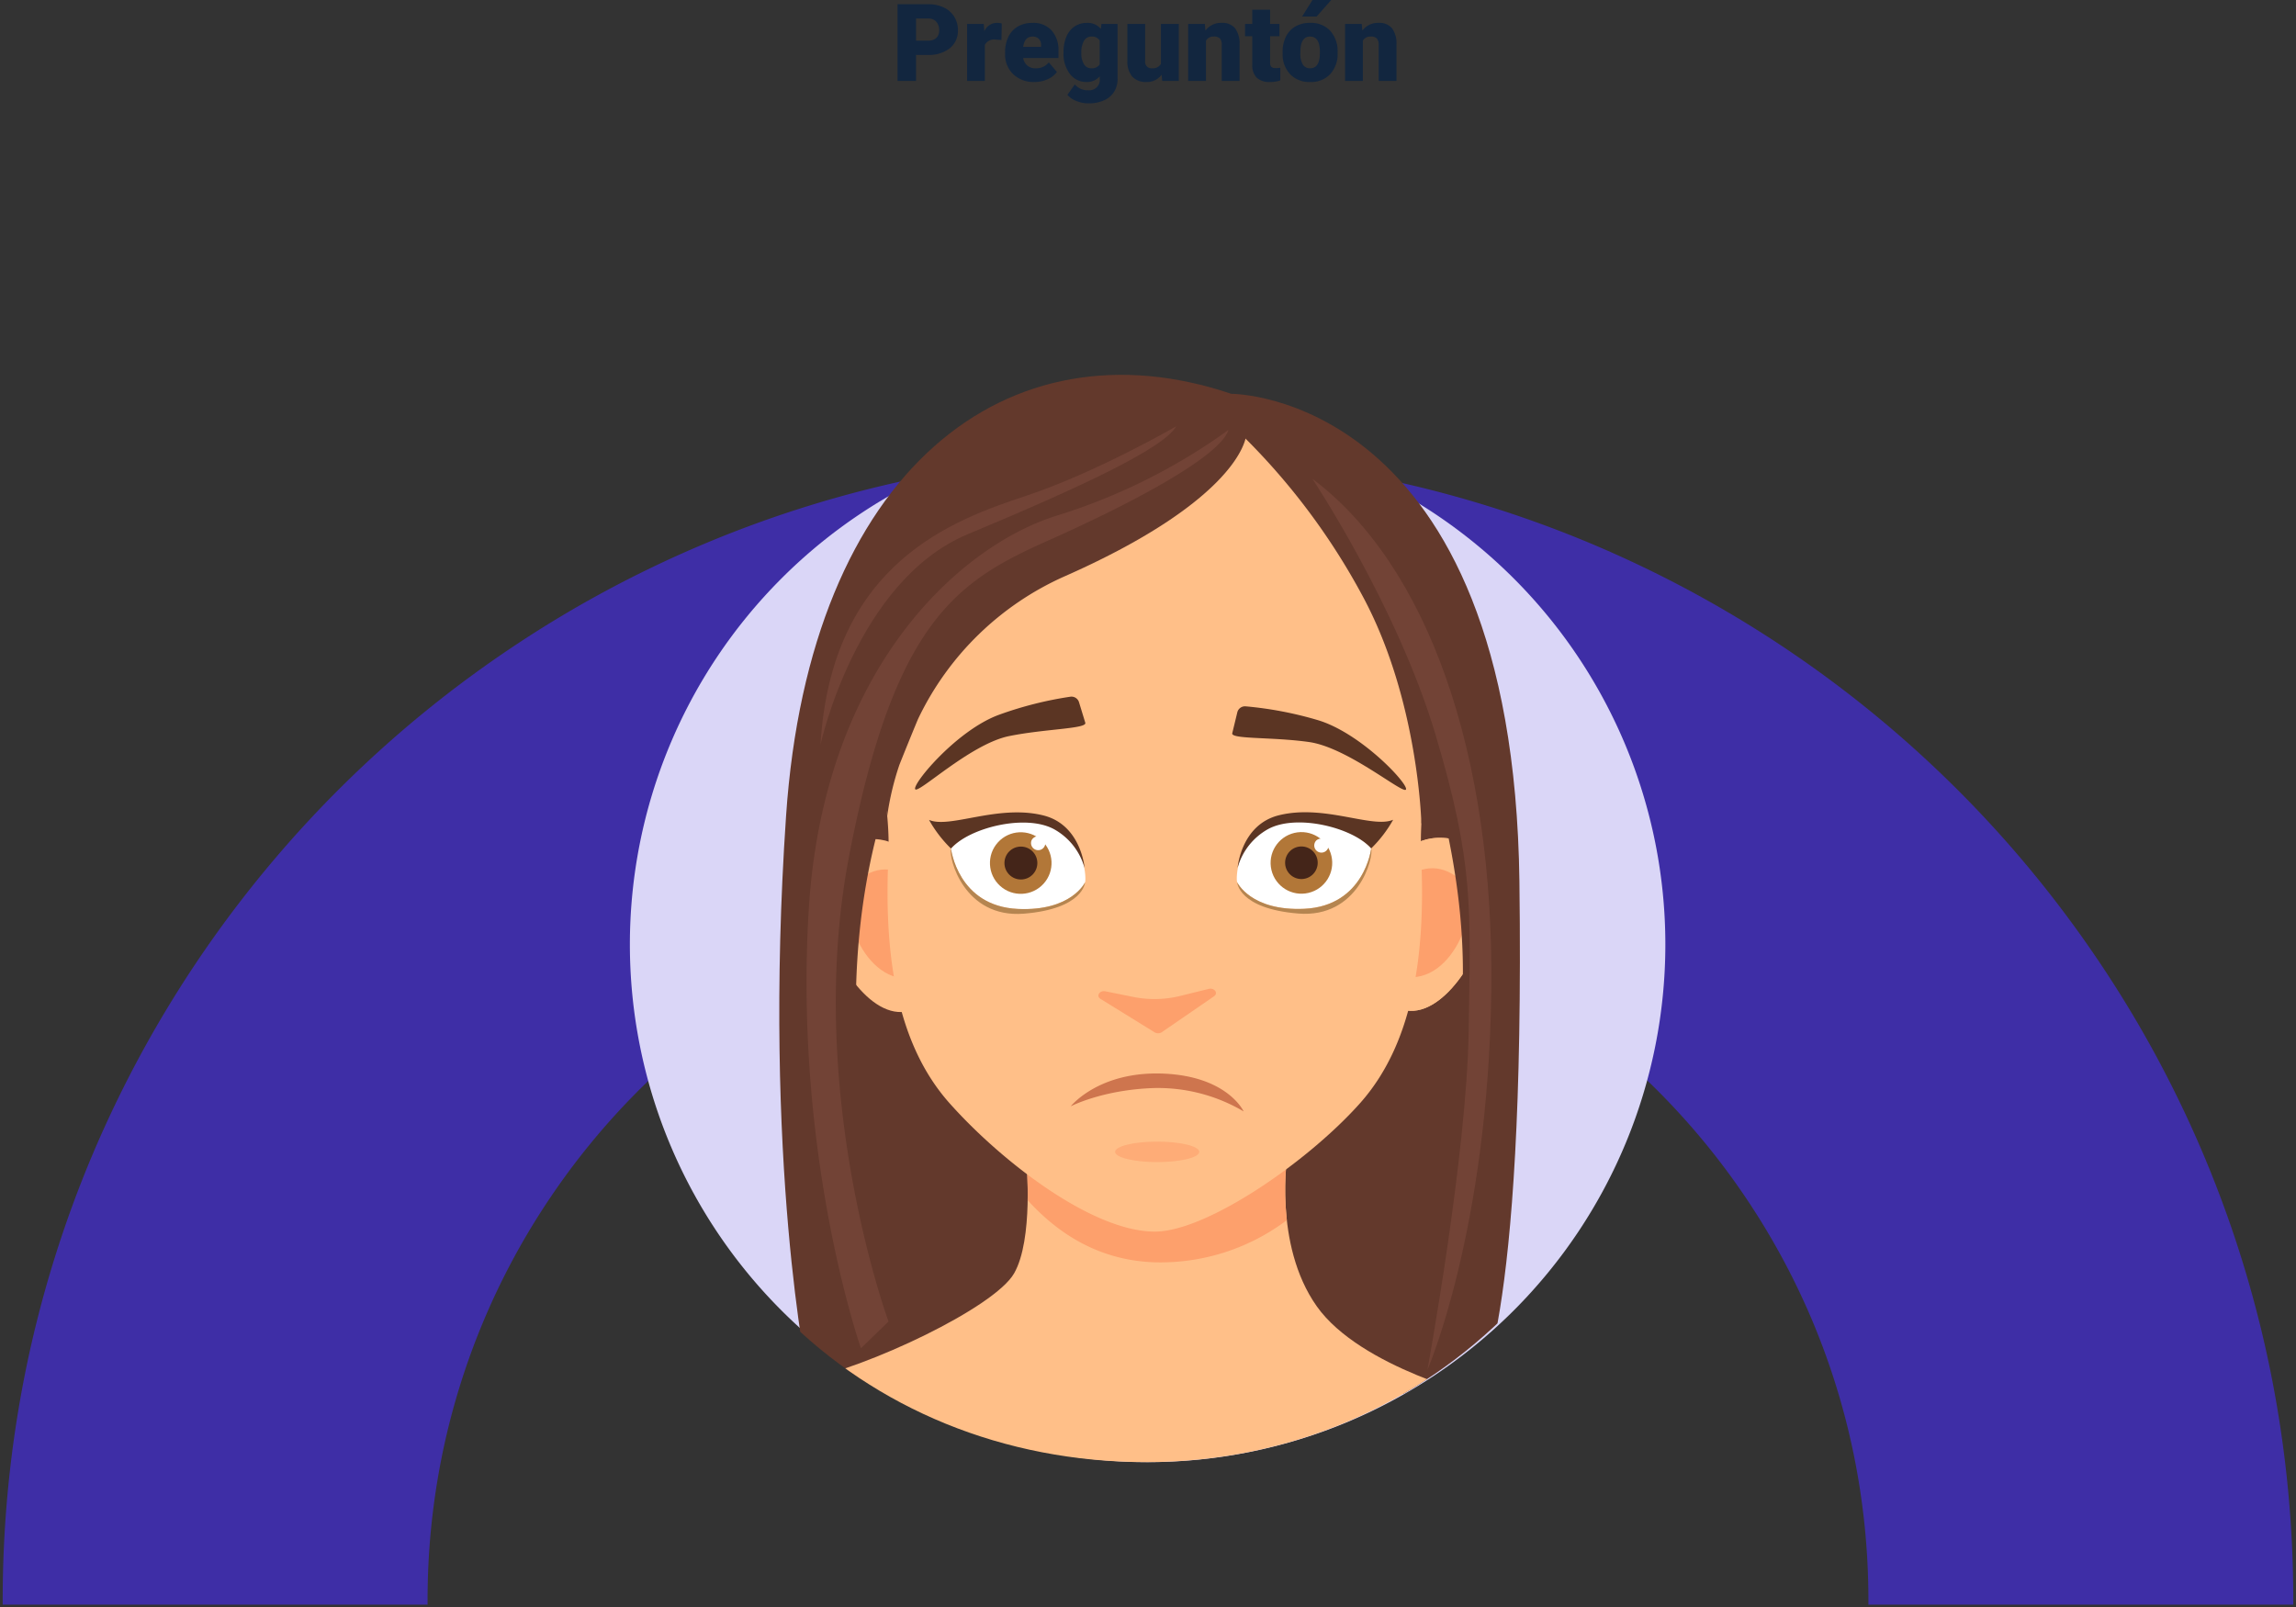 <svg xmlns="http://www.w3.org/2000/svg" xmlns:xlink="http://www.w3.org/1999/xlink" width="425.544" height="297.943" viewBox="0 0 425.544 297.943">
  <rect x="0" y="0" width="425.544" height="297.943" fill="#333333" stroke="none"/>
  <defs>
    <clipPath id="clip-path">
      <path id="Trazado_150267" data-name="Trazado 150267" d="M459.5,759.22c0,57.749,41.6,97.5,94.6,97.5s95.869-42.325,95.869-100.071S607.088,647.6,554.094,647.6,459.5,701.474,459.5,759.22Z" transform="translate(-459.497 -647.602)" fill="none"/>
    </clipPath>
    <radialGradient id="radial-gradient" cx="0.5" cy="0.5" r="0.639" gradientTransform="translate(0.109 13.8) scale(0.782 0.81)" gradientUnits="objectBoundingBox">
      <stop offset="0" stop-color="#fda06c"/>
      <stop offset="1" stop-color="#ffbf88"/>
    </radialGradient>
    <radialGradient id="radial-gradient-2" cx="0.5" cy="0.5" r="0.639" xlink:href="#radial-gradient"/>
  </defs>
  <g id="Grupo_137185" data-name="Grupo 137185" transform="translate(-269.5 -5389.333)">
    <path id="Sustracción_2" data-name="Sustracción 2" d="M212.272,0a213.88,213.88,0,0,0-42.78,4.313,211.117,211.117,0,0,0-75.9,31.938,212.875,212.875,0,0,0-76.907,93.392A211.168,211.168,0,0,0,4.313,169.488,213.841,213.841,0,0,0,0,212.269c0,.294,0,.595,0,.888H78.747c0-.267,0-.549,0-.888a134.507,134.507,0,0,1,2.713-26.912,132.764,132.764,0,0,1,20.093-47.744A133.913,133.913,0,0,1,160.3,89.238a132.946,132.946,0,0,1,25.064-7.779,134.864,134.864,0,0,1,53.819,0,132.8,132.8,0,0,1,47.745,20.089A133.913,133.913,0,0,1,335.3,160.292a132.842,132.842,0,0,1,7.78,25.064,134.527,134.527,0,0,1,2.713,26.912c0,.3,0,.591,0,.888h78.748l0-.4c0-.163,0-.326,0-.488a213.836,213.836,0,0,0-4.313-42.78,211.115,211.115,0,0,0-31.941-75.9,212.888,212.888,0,0,0-93.394-76.9A211.221,211.221,0,0,0,255.051,4.313,213.871,213.871,0,0,0,212.272,0Z" transform="translate(270 5473.621)" fill="#3e2ea6" stroke="rgba(0,0,0,0)" stroke-miterlimit="10" stroke-width="1"/>
    <g id="Grupo_133573" data-name="Grupo 133573" transform="translate(-72.881 4803.64)">
      <path id="Trazado_152379" data-name="Trazado 152379" d="M95.958,0A95.958,95.958,0,1,1,0,95.958,95.958,95.958,0,0,1,95.958,0Z" transform="translate(459.124 664.804)" fill="#dad6f7"/>
      <g id="Grupo_133572" data-name="Grupo 133572" transform="translate(460.216 647.602)">
        <g id="Grupo_133571" data-name="Grupo 133571" clip-path="url(#clip-path)">
          <g id="Grupo_136800" data-name="Grupo 136800" transform="translate(26.599 7.572)">
            <path id="Trazado_152349" data-name="Trazado 152349" d="M5076.623,2426.668c-41.326-13.968-78.134,13.968-82.516,78.243s4.1,104.4,4.1,104.4l123.78,3.021s9.132-10.9,8.041-95.276C5128.855,2426.394,5076.623,2426.668,5076.623,2426.668Z" transform="translate(-4992.85 -2423.15)" fill="#63392c"/>
            <path id="Trazado_152350" data-name="Trazado 152350" d="M5012.815,2561.319c-4.7.661-9.33,5.332-7.149,14.54s10.075,20.374,17.154,16.67-1.024-27.554-1.024-27.554S5019.721,2560.35,5012.815,2561.319Z" transform="translate(-4997.467 -2475.141)" fill="#ffbf88"/>
            <path id="Trazado_152351" data-name="Trazado 152351" d="M5184.385,2560.963c-6.906-.969-8.981,3.655-8.981,3.655s-8.1,23.85-1.023,27.555,14.972-7.461,17.154-16.67S5189.09,2561.624,5184.385,2560.963Z" transform="translate(-5060.13 -2475.007)" fill="#ffbf88"/>
            <path id="Trazado_152352" data-name="Trazado 152352" d="M5184.385,2560.963c-6.906-.969-8.981,3.655-8.981,3.655s-.7,2.074-1.517,5.093c-1.941,7.22-4.5,19.849.493,22.462,7.079,3.7,14.972-7.461,17.154-16.67S5189.09,2561.624,5184.385,2560.963Z" transform="translate(-5060.13 -2475.007)" fill="#ffbf88"/>
            <path id="Trazado_152353" data-name="Trazado 152353" d="M5185.293,2571.943c-7.947-6.748-15.207,5.144-15.207,5.144s-4.772,10.95,4.662,12.837S5189.909,2575.862,5185.293,2571.943Z" transform="translate(-5059.15 -2478.411)" fill="#fda06c"/>
            <path id="Trazado_152354" data-name="Trazado 152354" d="M5015.244,2572.3c-4.616,3.92,1.109,19.868,10.544,17.981s4.662-12.837,4.662-12.837S5023.189,2565.551,5015.244,2572.3Z" transform="translate(-5000.671 -2478.546)" fill="#fda06c"/>
            <path id="Trazado_152355" data-name="Trazado 152355" d="M5094.867,2683.036c-8.118-11.51-5.392-28.231-5.392-28.231l-48.4,1.333s1.333,14.54-2.3,20.84-27.02,17.448-39.5,19.872c0,0,15.267,20.113,66.156,20.113S5126.006,2700,5126.006,2700,5102.984,2694.546,5094.867,2683.036Z" transform="translate(-4995.267 -2510.402)" fill="#ffbf88"/>
            <path id="Trazado_152356" data-name="Trazado 152356" d="M5066.327,2656.138s.293,3.2.229,7.256c3.7,4.033,11.214,11.124,23.559,11.513a38.928,38.928,0,0,0,24.48-7.813,50.508,50.508,0,0,1,.137-12.288Z" transform="translate(-5020.524 -2510.402)" fill="#fda06c"/>
            <path id="Trazado_152357" data-name="Trazado 152357" d="M5121.1,2468.068c-7.885-23.227-34.151-30.969-47.979-31.443-13.828.475-40.316,8.217-48.2,31.443-6.971,20.535-2.189,29.338-1.247,43.768a54.717,54.717,0,0,1,.062,6c-.824,18.328,1.646,34.515,11.358,45.417s26.5,23.788,38.027,23.788c9.585,0,28.314-12.886,38.027-23.788s12.181-27.089,11.358-45.417S5128.979,2491.3,5121.1,2468.068Z" transform="translate(-5003.525 -2428.225)" fill="#ffbf88"/>
            <path id="Trazado_152358" data-name="Trazado 152358" d="M5143.417,2524.29a68.131,68.131,0,0,0-13.406-2.564,1.466,1.466,0,0,0-1.549,1.118l-.936,3.874c-.24,1.133,7.476.66,14.245,1.625,7.3,1.04,17.671,9.943,17.966,8.766S5151.308,2526.666,5143.417,2524.29Z" transform="translate(-5043.573 -2460.276)" fill="#5b3523"/>
            <path id="Trazado_152359" data-name="Trazado 152359" d="M5151.714,2584.706c-6.319,1.826-10.338,7.126-8.977,11.837s7.588,7.049,13.907,5.223,10.339-7.125,8.977-11.837S5158.033,2582.88,5151.714,2584.706Z" transform="translate(-5049.205 -2483.765)" fill="url(#radial-gradient)"/>
            <path id="Trazado_152360" data-name="Trazado 152360" d="M5061.994,2518.859a68.17,68.17,0,0,0-13.23,3.351c-7.738,2.837-15.9,12.6-15.536,13.759s10.189-8.342,17.418-9.811c6.7-1.362,14.431-1.345,14.125-2.462l-1.164-3.812A1.464,1.464,0,0,0,5061.994,2518.859Z" transform="translate(-5008.053 -2459.193)" fill="#5b3523"/>
            <path id="Trazado_152361" data-name="Trazado 152361" d="M5046.006,2584.706c-6.319-1.826-12.546.512-13.907,5.224s2.657,10.011,8.977,11.837,12.545-.512,13.907-5.223S5052.326,2586.532,5046.006,2584.706Z" transform="translate(-5007.533 -2483.765)" fill="url(#radial-gradient-2)"/>
            <path id="Trazado_152362" data-name="Trazado 152362" d="M5108.177,2605.729l-5.266,1.3a19.927,19.927,0,0,1-8.711.188l-5.17-1.041c-1.077-.216-1.77.867-.9,1.406l10.029,6.2a1.261,1.261,0,0,0,1.322-.027l9.687-6.662C5110,2606.522,5109.238,2605.467,5108.177,2605.729Z" transform="translate(-5028.589 -2491.902)" fill="#fda06c"/>
            <path id="Trazado_152363" data-name="Trazado 152363" d="M5058.7,2431.869l-20.433,5.068-16.951,15.2-11.777,20.815,2.146,12.041-1.687,3.022-8.537,31.833-.73,22.411,14.606,42.16s-12.085-39.38.113-78.3l.371,2.08a52.208,52.208,0,0,1,2.265-9.5c1.21-3.034,2.351-5.836,3.428-8.425a54.689,54.689,0,0,1,27.191-26.491c29.441-13.009,34.372-24.239,33.687-27.662S5058.7,2431.869,5058.7,2431.869Z" transform="translate(-4995.816 -2426.434)" fill="#63392c"/>
            <path id="Trazado_152364" data-name="Trazado 152364" d="M5169.854,2493.011l.646-8.947-4.764-16.57-15.228-19.034-21.637-8.9a123.923,123.923,0,0,1,23.417,30.948c10.271,19.171,10.8,41.99,10.8,41.99l3.424-4.415c2.992,11.877,5.048,25.648,3.992,39.365-2.83,36.764-3.377,42.06-3.377,42.06s14.789-61.885,11.32-78.415C5177.218,2505.252,5173.783,2498.85,5169.854,2493.011Z" transform="translate(-5044.082 -2429.33)" fill="#63392c"/>
            <path id="Trazado_152365" data-name="Trazado 152365" d="M5001.348,2528.711c-2.727,45.641,9.689,81.063,9.689,81.063l5.112-4.962s-15.7-42.66-7.3-86.315,20.083-50.958,36.88-58.444,31.952-15.793,33.414-20.5a109.765,109.765,0,0,1-31.4,15.748C5030.026,2460.6,5004.075,2483.07,5001.348,2528.711Z" transform="translate(-4995.903 -2429.33)" fill="#724336"/>
            <path id="Trazado_152366" data-name="Trazado 152366" d="M5005.11,2497.444s6.624-30.364,27.3-38.991,36.288-15.885,38.617-19.993c0,0-14.639,8.49-27.792,12.873S5007.113,2463.583,5005.11,2497.444Z" transform="translate(-4997.467 -2428.916)" fill="#724336"/>
            <path id="Trazado_152367" data-name="Trazado 152367" d="M5151.353,2454.057s15.759,23.69,22.851,47.518,6.462,31.862,6.116,54.867-7.65,62.809-7.65,62.809,11.264-25.819,11.84-70.15S5172.58,2469.988,5151.353,2454.057Z" transform="translate(-5052.549 -2434.791)" fill="#724336"/>
            <path id="Trazado_152368" data-name="Trazado 152368" d="M5063.788,2557.255c-5.419-2.651-15.139-1.455-19.891,3.7,0,0,1.238,10.691,12.422,11.2,9.919.449,12.421-4.924,12.421-4.924C5069.021,2566.659,5068.708,2559.662,5063.788,2557.255Z" transform="translate(-5012.077 -2473.146)" fill="#fff"/>
            <circle id="Elipse_5213" data-name="Elipse 5213" cx="5.71" cy="5.71" r="5.71" transform="matrix(0.67, -0.742, 0.742, 0.67, 36.69, 90.908)" fill="#b27738"/>
            <circle id="Elipse_5214" data-name="Elipse 5214" cx="3.05" cy="3.05" r="3.05" transform="translate(41.73 87.445)" fill="#442519"/>
            <path id="Trazado_152369" data-name="Trazado 152369" d="M5056.286,2575.208c-11.184-.507-12.422-11.2-12.422-11.2-.506,1.708,2.414,12.977,13.518,12.076s11.326-5.8,11.326-5.8S5066.206,2575.657,5056.286,2575.208Z" transform="translate(-5012.043 -2476.204)" fill="#b58550"/>
            <path id="Trazado_152370" data-name="Trazado 152370" d="M5058.563,2553.826c-8.442-2.109-17.349,2.513-21.195.825a23.466,23.466,0,0,0,4.07,5.311c3.443-3.878,13.843-6.467,19.131-3.567a11.821,11.821,0,0,1,5.633,7.177S5065.59,2555.582,5058.563,2553.826Z" transform="translate(-5009.617 -2472.156)" fill="#5b3523"/>
            <path id="Trazado_152371" data-name="Trazado 152371" d="M5067.711,2561.042a1.326,1.326,0,1,0,1.952-.542A1.442,1.442,0,0,0,5067.711,2561.042Z" transform="translate(-5020.93 -2474.808)" fill="#fff"/>
            <path id="Trazado_152372" data-name="Trazado 152372" d="M5133.9,2557.216c-4.919,2.407-5.234,9.4-4.952,9.97,0,0,2.5,5.373,12.421,4.923,11.183-.506,12.421-11.2,12.421-11.2C5149.035,2555.76,5139.316,2554.565,5133.9,2557.216Z" transform="translate(-5044.082 -2473.131)" fill="#fff"/>
            <circle id="Elipse_5215" data-name="Elipse 5215" cx="5.71" cy="5.71" r="5.71" transform="translate(89.906 86.219) rotate(-13.23)" fill="#b27738"/>
            <path id="Trazado_152373" data-name="Trazado 152373" d="M5146.269,2563.4a3.019,3.019,0,1,0,3.019,3.019A3.019,3.019,0,0,0,5146.269,2563.4Z" transform="translate(-5049.497 -2475.976)" fill="#442519"/>
            <path id="Trazado_152374" data-name="Trazado 152374" d="M5141.41,2575.168c-9.919.449-12.421-4.923-12.421-4.923s.222,4.9,11.326,5.8,14.022-10.369,13.516-12.076C5153.832,2563.971,5152.594,2574.662,5141.41,2575.168Z" transform="translate(-5044.126 -2476.189)" fill="#b58550"/>
            <path id="Trazado_152375" data-name="Trazado 152375" d="M5136.755,2553.787c-7.027,1.755-7.64,9.747-7.64,9.747a11.82,11.82,0,0,1,5.633-7.177c5.29-2.9,15.689-.312,19.131,3.567a23.491,23.491,0,0,0,4.07-5.311C5154.1,2556.3,5145.2,2551.677,5136.755,2553.787Z" transform="translate(-5044.173 -2472.142)" fill="#5b3523"/>
            <path id="Trazado_152376" data-name="Trazado 152376" d="M5152.119,2561.383a1.326,1.326,0,1,0,2.016.208A1.443,1.443,0,0,0,5152.119,2561.383Z" transform="translate(-5052.56 -2475.099)" fill="#fff"/>
            <path id="Trazado_152377" data-name="Trazado 152377" d="M5100.5,2651.161c-4.307,0-7.8.85-7.8,1.9s3.492,1.9,7.8,1.9,7.8-.85,7.8-1.9S5104.807,2651.161,5100.5,2651.161Z" transform="translate(-5030.458 -2509.029)" fill="#fda06c" opacity="0.6"/>
            <path id="Trazado_152378" data-name="Trazado 152378" d="M5096.626,2630.924c-11.957-.472-17.124,6.065-17.124,6.065s5.876-3.072,15.415-3.387a31.262,31.262,0,0,1,16.636,4.332S5108.582,2631.4,5096.626,2630.924Z" transform="translate(-5025.487 -2501.398)" fill="#ce754e"/>
          </g>
        </g>
      </g>
    </g>
    <path id="Trazado_153946" data-name="Trazado 153946" d="M-42.72-4.824V0h-3.428V-14.219h5.674a6.608,6.608,0,0,1,2.886.6,4.526,4.526,0,0,1,1.943,1.709,4.667,4.667,0,0,1,.688,2.515,4.114,4.114,0,0,1-1.489,3.325,6.179,6.179,0,0,1-4.087,1.245Zm0-2.646h2.246a2.118,2.118,0,0,0,1.519-.5,1.85,1.85,0,0,0,.522-1.406,2.287,2.287,0,0,0-.537-1.592,1.9,1.9,0,0,0-1.465-.605H-42.72Zm15.83-.117-1.084-.078a1.947,1.947,0,0,0-1.992.977V0h-3.291V-10.566h3.086l.107,1.357a2.548,2.548,0,0,1,2.314-1.553,3.209,3.209,0,0,1,.918.117ZM-20.776.2a5.432,5.432,0,0,1-3.936-1.45,5.008,5.008,0,0,1-1.5-3.774V-5.3a6.489,6.489,0,0,1,.6-2.861,4.395,4.395,0,0,1,1.753-1.919,5.292,5.292,0,0,1,2.734-.679A4.574,4.574,0,0,1-17.612-9.38a5.43,5.43,0,0,1,1.289,3.853v1.279h-6.543a2.372,2.372,0,0,0,.771,1.4,2.3,2.3,0,0,0,1.543.508A2.958,2.958,0,0,0-18.11-3.437l1.5,1.777A4.2,4.2,0,0,1-18.35-.308,5.891,5.891,0,0,1-20.776.2Zm-.371-8.418q-1.445,0-1.719,1.914h3.32v-.254a1.63,1.63,0,0,0-.4-1.226A1.593,1.593,0,0,0-21.147-8.223Zm5.762,2.861a7.134,7.134,0,0,1,.527-2.832,4.245,4.245,0,0,1,1.514-1.9,3.99,3.99,0,0,1,2.295-.669A3.173,3.173,0,0,1-8.472-9.648l.117-.918h2.988V-.4a4.455,4.455,0,0,1-.649,2.427A4.167,4.167,0,0,1-7.9,3.608a6.91,6.91,0,0,1-2.852.552A5.961,5.961,0,0,1-13,3.721a4.063,4.063,0,0,1-1.665-1.143L-13.286.645a3.018,3.018,0,0,0,2.422,1.084A1.96,1.96,0,0,0-8.677-.518V-.85A3.09,3.09,0,0,1-11.069.2a3.819,3.819,0,0,1-3.125-1.479,6.13,6.13,0,0,1-1.191-3.96Zm3.3.205A3.759,3.759,0,0,0-11.6-3.1a1.541,1.541,0,0,0,1.367.757,1.748,1.748,0,0,0,1.553-.713V-7.5a1.7,1.7,0,0,0-1.533-.723,1.551,1.551,0,0,0-1.377.786A4.287,4.287,0,0,0-12.085-5.156ZM2.8-1.143A3.393,3.393,0,0,1-.024.2,3.328,3.328,0,0,1-2.656-.815,4.251,4.251,0,0,1-3.55-3.721v-6.846H-.259V-3.7A1.183,1.183,0,0,0,1.06-2.344a1.72,1.72,0,0,0,1.611-.811v-7.412H5.981V0H2.9Zm8.008-9.424.107,1.24a3.583,3.583,0,0,1,3.018-1.436,3.015,3.015,0,0,1,2.466.986,4.7,4.7,0,0,1,.845,2.969V0h-3.3V-6.67a1.783,1.783,0,0,0-.322-1.177,1.491,1.491,0,0,0-1.172-.376,1.569,1.569,0,0,0-1.436.762V0H7.72V-10.566ZM22.9-13.193v2.627h1.738v2.285H22.9v4.834a1.234,1.234,0,0,0,.215.83,1.152,1.152,0,0,0,.85.234,4.828,4.828,0,0,0,.82-.059V-.088A6.074,6.074,0,0,1,22.925.2a3.448,3.448,0,0,1-2.51-.8A3.282,3.282,0,0,1,19.6-3.037V-8.281H18.257v-2.285H19.6v-2.627ZM25.22-5.381A6.236,6.236,0,0,1,25.835-8.2,4.4,4.4,0,0,1,27.6-10.1a5.323,5.323,0,0,1,2.705-.664,4.858,4.858,0,0,1,3.74,1.47,5.64,5.64,0,0,1,1.367,4v.117a5.472,5.472,0,0,1-1.372,3.921A4.871,4.871,0,0,1,30.327.2,4.927,4.927,0,0,1,26.7-1.157a5.29,5.29,0,0,1-1.475-3.667Zm3.291.205a3.932,3.932,0,0,0,.459,2.148,1.529,1.529,0,0,0,1.357.684q1.758,0,1.8-2.705v-.332q0-2.842-1.816-2.842-1.65,0-1.787,2.451ZM30.757-15h3.477l-2.715,3.066-2.686,0Zm9.131,4.434L40-9.326a3.583,3.583,0,0,1,3.018-1.436,3.015,3.015,0,0,1,2.466.986,4.7,4.7,0,0,1,.845,2.969V0h-3.3V-6.67A1.783,1.783,0,0,0,42.7-7.847a1.491,1.491,0,0,0-1.172-.376,1.569,1.569,0,0,0-1.436.762V0H36.8V-10.566Z" transform="translate(482 5404.333)" fill="#12263f"/>
  </g>
</svg>
